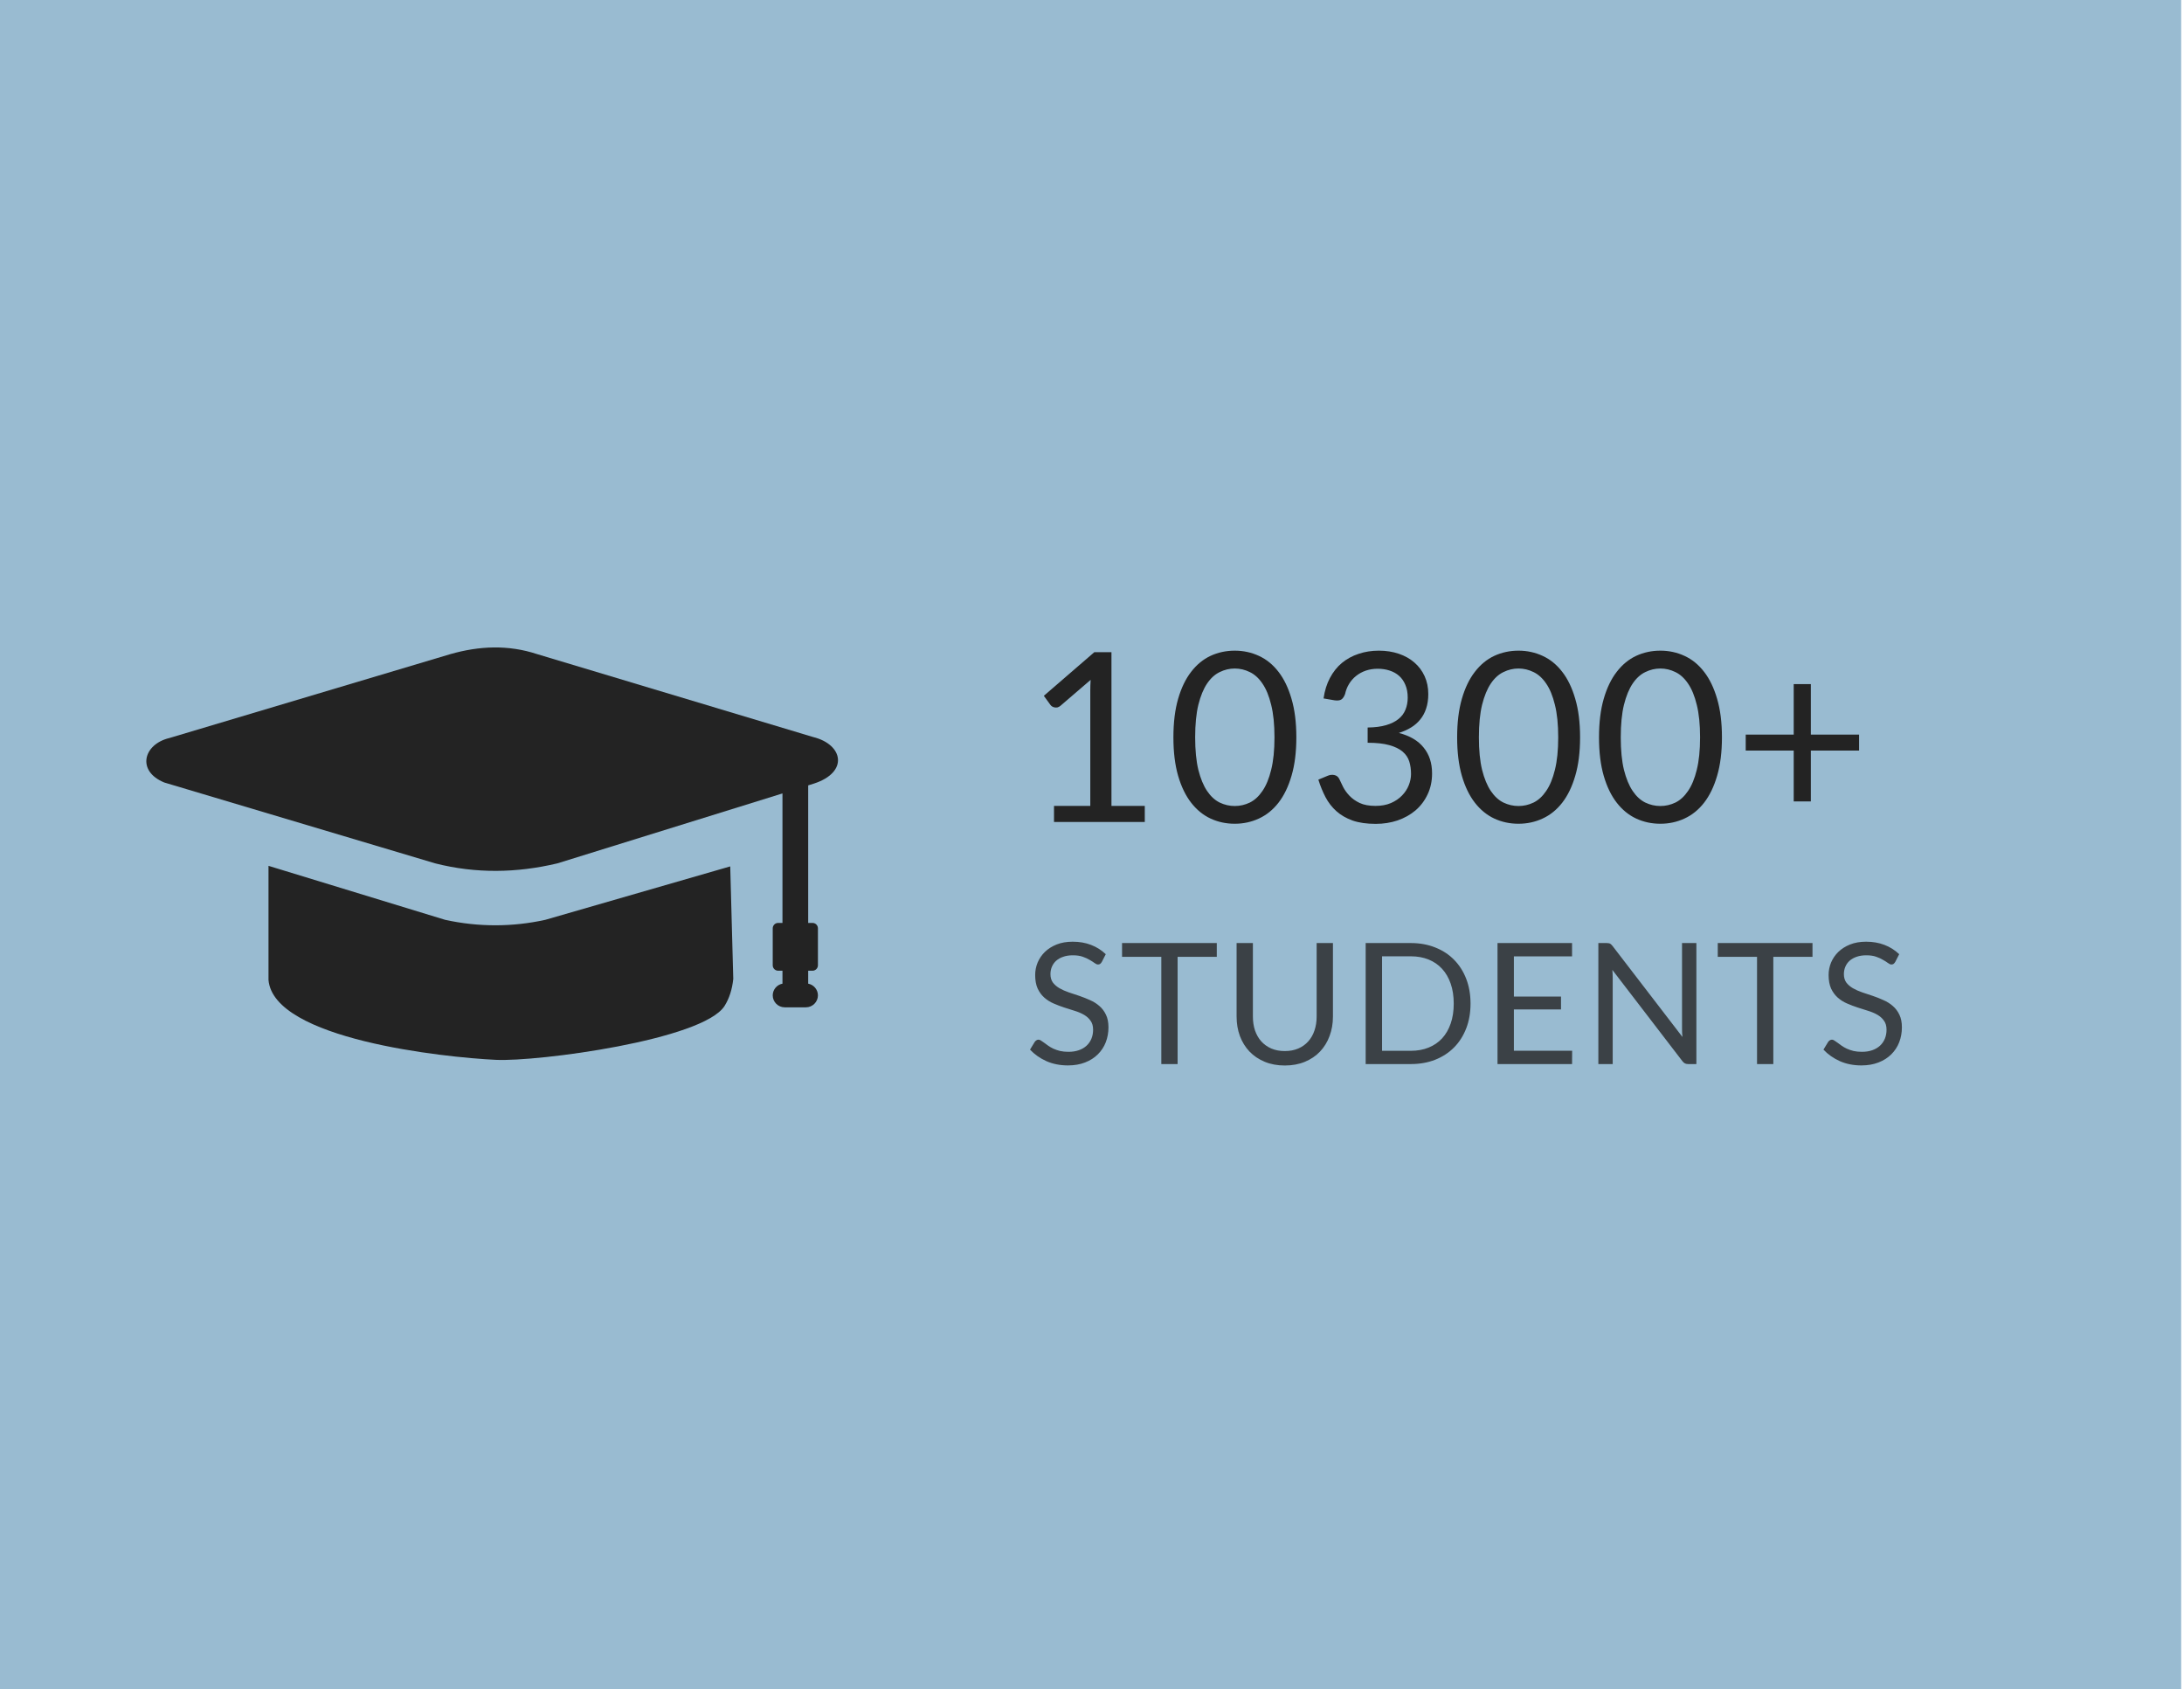 <svg width="388" height="300" viewBox="0 0 388 300" fill="none" xmlns="http://www.w3.org/2000/svg">
<rect width="387.5" height="300" fill="#99BBD1"/>
<path d="M203.378 143.144V146H187.25V143.144H193.697V122.627C193.697 122.011 193.718 121.388 193.76 120.758L188.405 125.357C188.223 125.511 188.041 125.609 187.859 125.651C187.677 125.679 187.509 125.679 187.355 125.651C187.201 125.623 187.054 125.567 186.914 125.483C186.788 125.399 186.69 125.308 186.62 125.21L185.444 123.593L194.411 115.844H197.456V143.144H203.378ZM230.303 130.964C230.303 133.596 230.016 135.878 229.442 137.81C228.882 139.728 228.112 141.317 227.132 142.577C226.152 143.837 224.99 144.775 223.646 145.391C222.316 146.007 220.888 146.315 219.362 146.315C217.822 146.315 216.387 146.007 215.057 145.391C213.741 144.775 212.593 143.837 211.613 142.577C210.633 141.317 209.863 139.728 209.303 137.81C208.743 135.878 208.463 133.596 208.463 130.964C208.463 128.332 208.743 126.05 209.303 124.118C209.863 122.186 210.633 120.59 211.613 119.33C212.593 118.056 213.741 117.111 215.057 116.495C216.387 115.879 217.822 115.571 219.362 115.571C220.888 115.571 222.316 115.879 223.646 116.495C224.99 117.111 226.152 118.056 227.132 119.33C228.112 120.59 228.882 122.186 229.442 124.118C230.016 126.05 230.303 128.332 230.303 130.964ZM226.418 130.964C226.418 128.668 226.222 126.743 225.83 125.189C225.452 123.621 224.934 122.361 224.276 121.409C223.632 120.457 222.883 119.778 222.029 119.372C221.175 118.952 220.286 118.742 219.362 118.742C218.438 118.742 217.549 118.952 216.695 119.372C215.841 119.778 215.092 120.457 214.448 121.409C213.804 122.361 213.286 123.621 212.894 125.189C212.516 126.743 212.327 128.668 212.327 130.964C212.327 133.26 212.516 135.185 212.894 136.739C213.286 138.293 213.804 139.546 214.448 140.498C215.092 141.45 215.841 142.136 216.695 142.556C217.549 142.962 218.438 143.165 219.362 143.165C220.286 143.165 221.175 142.962 222.029 142.556C222.883 142.136 223.632 141.45 224.276 140.498C224.934 139.546 225.452 138.293 225.83 136.739C226.222 135.185 226.418 133.26 226.418 130.964ZM235.137 124.055C235.333 122.683 235.711 121.472 236.271 120.422C236.831 119.358 237.538 118.469 238.392 117.755C239.26 117.041 240.247 116.502 241.353 116.138C242.473 115.76 243.677 115.571 244.965 115.571C246.239 115.571 247.415 115.753 248.493 116.117C249.571 116.481 250.495 116.999 251.265 117.671C252.049 118.343 252.658 119.155 253.092 120.107C253.526 121.059 253.743 122.116 253.743 123.278C253.743 124.23 253.617 125.084 253.365 125.84C253.127 126.582 252.777 127.233 252.315 127.793C251.867 128.353 251.321 128.829 250.677 129.221C250.033 129.613 249.312 129.935 248.514 130.187C250.474 130.691 251.944 131.559 252.924 132.791C253.918 134.009 254.415 135.535 254.415 137.369C254.415 138.755 254.149 140.001 253.617 141.107C253.099 142.213 252.385 143.158 251.475 143.942C250.565 144.712 249.501 145.307 248.283 145.727C247.079 146.133 245.784 146.336 244.398 146.336C242.802 146.336 241.437 146.14 240.303 145.748C239.169 145.342 238.21 144.789 237.426 144.089C236.642 143.389 235.998 142.563 235.494 141.611C234.99 140.645 234.563 139.602 234.213 138.482L235.83 137.81C236.25 137.628 236.656 137.579 237.048 137.663C237.454 137.747 237.748 137.978 237.93 138.356C238.112 138.748 238.336 139.217 238.602 139.763C238.882 140.309 239.26 140.834 239.736 141.338C240.212 141.842 240.814 142.269 241.542 142.619C242.284 142.969 243.222 143.144 244.356 143.144C245.406 143.144 246.323 142.976 247.107 142.64C247.905 142.29 248.563 141.842 249.081 141.296C249.613 140.75 250.012 140.141 250.278 139.469C250.544 138.797 250.677 138.132 250.677 137.474C250.677 136.662 250.572 135.92 250.362 135.248C250.152 134.576 249.76 133.995 249.186 133.505C248.612 133.015 247.821 132.63 246.813 132.35C245.819 132.07 244.538 131.93 242.97 131.93V129.221C244.258 129.207 245.35 129.067 246.246 128.801C247.156 128.535 247.891 128.171 248.451 127.709C249.025 127.247 249.438 126.694 249.69 126.05C249.956 125.406 250.089 124.692 250.089 123.908C250.089 123.04 249.949 122.284 249.669 121.64C249.403 120.996 249.032 120.464 248.556 120.044C248.08 119.624 247.513 119.309 246.855 119.099C246.211 118.889 245.511 118.784 244.755 118.784C243.999 118.784 243.292 118.896 242.634 119.12C241.99 119.344 241.416 119.659 240.912 120.065C240.422 120.457 240.009 120.926 239.673 121.472C239.337 122.018 239.099 122.62 238.959 123.278C238.777 123.768 238.546 124.097 238.266 124.265C238 124.419 237.608 124.461 237.09 124.391L235.137 124.055ZM280.71 130.964C280.71 133.596 280.423 135.878 279.849 137.81C279.289 139.728 278.519 141.317 277.539 142.577C276.559 143.837 275.397 144.775 274.053 145.391C272.723 146.007 271.295 146.315 269.769 146.315C268.229 146.315 266.794 146.007 265.464 145.391C264.148 144.775 263 143.837 262.02 142.577C261.04 141.317 260.27 139.728 259.71 137.81C259.15 135.878 258.87 133.596 258.87 130.964C258.87 128.332 259.15 126.05 259.71 124.118C260.27 122.186 261.04 120.59 262.02 119.33C263 118.056 264.148 117.111 265.464 116.495C266.794 115.879 268.229 115.571 269.769 115.571C271.295 115.571 272.723 115.879 274.053 116.495C275.397 117.111 276.559 118.056 277.539 119.33C278.519 120.59 279.289 122.186 279.849 124.118C280.423 126.05 280.71 128.332 280.71 130.964ZM276.825 130.964C276.825 128.668 276.629 126.743 276.237 125.189C275.859 123.621 275.341 122.361 274.683 121.409C274.039 120.457 273.29 119.778 272.436 119.372C271.582 118.952 270.693 118.742 269.769 118.742C268.845 118.742 267.956 118.952 267.102 119.372C266.248 119.778 265.499 120.457 264.855 121.409C264.211 122.361 263.693 123.621 263.301 125.189C262.923 126.743 262.734 128.668 262.734 130.964C262.734 133.26 262.923 135.185 263.301 136.739C263.693 138.293 264.211 139.546 264.855 140.498C265.499 141.45 266.248 142.136 267.102 142.556C267.956 142.962 268.845 143.165 269.769 143.165C270.693 143.165 271.582 142.962 272.436 142.556C273.29 142.136 274.039 141.45 274.683 140.498C275.341 139.546 275.859 138.293 276.237 136.739C276.629 135.185 276.825 133.26 276.825 130.964ZM305.913 130.964C305.913 133.596 305.626 135.878 305.052 137.81C304.492 139.728 303.722 141.317 302.742 142.577C301.762 143.837 300.6 144.775 299.256 145.391C297.926 146.007 296.498 146.315 294.972 146.315C293.432 146.315 291.997 146.007 290.667 145.391C289.351 144.775 288.203 143.837 287.223 142.577C286.243 141.317 285.473 139.728 284.913 137.81C284.353 135.878 284.073 133.596 284.073 130.964C284.073 128.332 284.353 126.05 284.913 124.118C285.473 122.186 286.243 120.59 287.223 119.33C288.203 118.056 289.351 117.111 290.667 116.495C291.997 115.879 293.432 115.571 294.972 115.571C296.498 115.571 297.926 115.879 299.256 116.495C300.6 117.111 301.762 118.056 302.742 119.33C303.722 120.59 304.492 122.186 305.052 124.118C305.626 126.05 305.913 128.332 305.913 130.964ZM302.028 130.964C302.028 128.668 301.832 126.743 301.44 125.189C301.062 123.621 300.544 122.361 299.886 121.409C299.242 120.457 298.493 119.778 297.639 119.372C296.785 118.952 295.896 118.742 294.972 118.742C294.048 118.742 293.159 118.952 292.305 119.372C291.451 119.778 290.702 120.457 290.058 121.409C289.414 122.361 288.896 123.621 288.504 125.189C288.126 126.743 287.937 128.668 287.937 130.964C287.937 133.26 288.126 135.185 288.504 136.739C288.896 138.293 289.414 139.546 290.058 140.498C290.702 141.45 291.451 142.136 292.305 142.556C293.159 142.962 294.048 143.165 294.972 143.165C295.896 143.165 296.785 142.962 297.639 142.556C298.493 142.136 299.242 141.45 299.886 140.498C300.544 139.546 301.062 138.293 301.44 136.739C301.832 135.185 302.028 133.26 302.028 130.964ZM330.276 133.316H321.708V142.346H318.663V133.316H310.137V130.481H318.663V121.514H321.708V130.481H330.276V133.316Z" fill="#232323"/>
<path d="M195.74 170.865C195.65 171.015 195.55 171.13 195.44 171.21C195.34 171.28 195.215 171.315 195.065 171.315C194.895 171.315 194.695 171.23 194.465 171.06C194.235 170.89 193.945 170.705 193.595 170.505C193.255 170.295 192.84 170.105 192.35 169.935C191.87 169.765 191.285 169.68 190.595 169.68C189.945 169.68 189.37 169.77 188.87 169.95C188.38 170.12 187.965 170.355 187.625 170.655C187.295 170.955 187.045 171.31 186.875 171.72C186.705 172.12 186.62 172.555 186.62 173.025C186.62 173.625 186.765 174.125 187.055 174.525C187.355 174.915 187.745 175.25 188.225 175.53C188.715 175.81 189.265 176.055 189.875 176.265C190.495 176.465 191.125 176.675 191.765 176.895C192.415 177.115 193.045 177.365 193.655 177.645C194.275 177.915 194.825 178.26 195.305 178.68C195.795 179.1 196.185 179.615 196.475 180.225C196.775 180.835 196.925 181.585 196.925 182.475C196.925 183.415 196.765 184.3 196.445 185.13C196.125 185.95 195.655 186.665 195.035 187.275C194.425 187.885 193.67 188.365 192.77 188.715C191.88 189.065 190.865 189.24 189.725 189.24C188.325 189.24 187.055 188.99 185.915 188.49C184.775 187.98 183.8 187.295 182.99 186.435L183.83 185.055C183.91 184.945 184.005 184.855 184.115 184.785C184.235 184.705 184.365 184.665 184.505 184.665C184.635 184.665 184.78 184.72 184.94 184.83C185.11 184.93 185.3 185.06 185.51 185.22C185.72 185.38 185.96 185.555 186.23 185.745C186.5 185.935 186.805 186.11 187.145 186.27C187.495 186.43 187.89 186.565 188.33 186.675C188.77 186.775 189.265 186.825 189.815 186.825C190.505 186.825 191.12 186.73 191.66 186.54C192.2 186.35 192.655 186.085 193.025 185.745C193.405 185.395 193.695 184.98 193.895 184.5C194.095 184.02 194.195 183.485 194.195 182.895C194.195 182.245 194.045 181.715 193.745 181.305C193.455 180.885 193.07 180.535 192.59 180.255C192.11 179.975 191.56 179.74 190.94 179.55C190.32 179.35 189.69 179.15 189.05 178.95C188.41 178.74 187.78 178.5 187.16 178.23C186.54 177.96 185.99 177.61 185.51 177.18C185.03 176.75 184.64 176.215 184.34 175.575C184.05 174.925 183.905 174.125 183.905 173.175C183.905 172.415 184.05 171.68 184.34 170.97C184.64 170.26 185.07 169.63 185.63 169.08C186.2 168.53 186.895 168.09 187.715 167.76C188.545 167.43 189.495 167.265 190.565 167.265C191.765 167.265 192.855 167.455 193.835 167.835C194.825 168.215 195.695 168.765 196.445 169.485L195.74 170.865ZM216.169 169.95H209.209V189H206.314V169.95H199.339V167.505H216.169V169.95ZM228.254 186.69C229.144 186.69 229.939 186.54 230.639 186.24C231.339 185.94 231.929 185.52 232.409 184.98C232.899 184.44 233.269 183.795 233.519 183.045C233.779 182.295 233.909 181.47 233.909 180.57V167.505H236.804V180.57C236.804 181.81 236.604 182.96 236.204 184.02C235.814 185.08 235.249 186 234.509 186.78C233.779 187.55 232.884 188.155 231.824 188.595C230.764 189.035 229.574 189.255 228.254 189.255C226.934 189.255 225.744 189.035 224.684 188.595C223.624 188.155 222.724 187.55 221.984 186.78C221.244 186 220.674 185.08 220.274 184.02C219.884 182.96 219.689 181.81 219.689 180.57V167.505H222.584V180.555C222.584 181.455 222.709 182.28 222.959 183.03C223.219 183.78 223.589 184.425 224.069 184.965C224.559 185.505 225.154 185.93 225.854 186.24C226.564 186.54 227.364 186.69 228.254 186.69ZM261.249 178.26C261.249 179.87 260.994 181.335 260.484 182.655C259.974 183.975 259.254 185.105 258.324 186.045C257.394 186.985 256.274 187.715 254.964 188.235C253.664 188.745 252.224 189 250.644 189H242.619V167.505H250.644C252.224 167.505 253.664 167.765 254.964 168.285C256.274 168.795 257.394 169.525 258.324 170.475C259.254 171.415 259.974 172.545 260.484 173.865C260.994 175.185 261.249 176.65 261.249 178.26ZM258.264 178.26C258.264 176.94 258.084 175.76 257.724 174.72C257.364 173.68 256.854 172.8 256.194 172.08C255.534 171.36 254.734 170.81 253.794 170.43C252.854 170.05 251.804 169.86 250.644 169.86H245.529V186.645H250.644C251.804 186.645 252.854 186.455 253.794 186.075C254.734 185.695 255.534 185.15 256.194 184.44C256.854 183.72 257.364 182.84 257.724 181.8C258.084 180.76 258.264 179.58 258.264 178.26ZM279.301 186.63L279.286 189H266.041V167.505H279.286V169.875H268.951V177.015H277.321V179.295H268.951V186.63H279.301ZM301.371 167.505V189H299.916C299.686 189 299.491 188.96 299.331 188.88C299.181 188.8 299.031 188.665 298.881 188.475L286.446 172.275C286.466 172.525 286.481 172.77 286.491 173.01C286.501 173.25 286.506 173.475 286.506 173.685V189H283.956V167.505H285.456C285.586 167.505 285.696 167.515 285.786 167.535C285.876 167.545 285.956 167.57 286.026 167.61C286.096 167.64 286.166 167.69 286.236 167.76C286.306 167.82 286.381 167.9 286.461 168L298.896 184.185C298.876 183.925 298.856 183.675 298.836 183.435C298.826 183.185 298.821 182.95 298.821 182.73V167.505H301.371ZM322.001 169.95H315.041V189H312.146V169.95H305.171V167.505H322.001V169.95ZM336.698 170.865C336.608 171.015 336.508 171.13 336.398 171.21C336.298 171.28 336.173 171.315 336.023 171.315C335.853 171.315 335.653 171.23 335.423 171.06C335.193 170.89 334.903 170.705 334.553 170.505C334.213 170.295 333.798 170.105 333.308 169.935C332.828 169.765 332.243 169.68 331.553 169.68C330.903 169.68 330.328 169.77 329.828 169.95C329.338 170.12 328.923 170.355 328.583 170.655C328.253 170.955 328.003 171.31 327.833 171.72C327.663 172.12 327.578 172.555 327.578 173.025C327.578 173.625 327.723 174.125 328.013 174.525C328.313 174.915 328.703 175.25 329.183 175.53C329.673 175.81 330.223 176.055 330.833 176.265C331.453 176.465 332.083 176.675 332.723 176.895C333.373 177.115 334.003 177.365 334.613 177.645C335.233 177.915 335.783 178.26 336.263 178.68C336.753 179.1 337.143 179.615 337.433 180.225C337.733 180.835 337.883 181.585 337.883 182.475C337.883 183.415 337.723 184.3 337.403 185.13C337.083 185.95 336.613 186.665 335.993 187.275C335.383 187.885 334.628 188.365 333.728 188.715C332.838 189.065 331.823 189.24 330.683 189.24C329.283 189.24 328.013 188.99 326.873 188.49C325.733 187.98 324.758 187.295 323.948 186.435L324.788 185.055C324.868 184.945 324.963 184.855 325.073 184.785C325.193 184.705 325.323 184.665 325.463 184.665C325.593 184.665 325.738 184.72 325.898 184.83C326.068 184.93 326.258 185.06 326.468 185.22C326.678 185.38 326.918 185.555 327.188 185.745C327.458 185.935 327.763 186.11 328.103 186.27C328.453 186.43 328.848 186.565 329.288 186.675C329.728 186.775 330.223 186.825 330.773 186.825C331.463 186.825 332.078 186.73 332.618 186.54C333.158 186.35 333.613 186.085 333.983 185.745C334.363 185.395 334.653 184.98 334.853 184.5C335.053 184.02 335.153 183.485 335.153 182.895C335.153 182.245 335.003 181.715 334.703 181.305C334.413 180.885 334.028 180.535 333.548 180.255C333.068 179.975 332.518 179.74 331.898 179.55C331.278 179.35 330.648 179.15 330.008 178.95C329.368 178.74 328.738 178.5 328.118 178.23C327.498 177.96 326.948 177.61 326.468 177.18C325.988 176.75 325.598 176.215 325.298 175.575C325.008 174.925 324.863 174.125 324.863 173.175C324.863 172.415 325.008 171.68 325.298 170.97C325.598 170.26 326.028 169.63 326.588 169.08C327.158 168.53 327.853 168.09 328.673 167.76C329.503 167.43 330.453 167.265 331.523 167.265C332.723 167.265 333.813 167.455 334.793 167.835C335.783 168.215 336.653 168.765 337.403 169.485L336.698 170.865Z" fill="#232323" fill-opacity="0.8"/>
<g clip-path="url(#clip0_4_1037)">
<path fill-rule="evenodd" clip-rule="evenodd" d="M130.27 173.88L129.73 153.89L96.88 163.38C93.92 164.03 91 164.34 88.14 164.35C85.07 164.36 82.05 164.03 79.08 163.38L47.7 153.79V174.06C48.6 184.59 78.81 187.81 88.08 188.25C95.51 188.61 124.86 184.73 128.72 178.68C129.55 177.36 130.07 175.76 130.27 173.88ZM143.58 139.5V163.93H144.35C144.88 163.93 145.31 164.36 145.31 164.89V171.46C145.31 171.98 144.88 172.42 144.35 172.42H143.58V174.72C144.56 174.9 145.31 175.77 145.31 176.8C145.31 177.96 144.35 178.92 143.19 178.92H139.4C138.24 178.92 137.28 177.97 137.28 176.8C137.28 175.77 138.03 174.9 139.01 174.72V172.42H138.24C137.72 172.42 137.28 171.99 137.28 171.46V164.89C137.28 164.36 137.71 163.93 138.24 163.93H139.01V140.93L99.03 153.35C91.79 155.07 84.55 155.19 77.31 153.35L33.18 140.18L29.19 138.99C24.22 136.96 25.46 132.19 30.09 131.09L80 116.19C85.15 114.72 90.29 114.49 95.44 116.19L144.45 130.91C149.78 132.21 150.83 137.14 144.63 139.17L143.58 139.5Z" fill="#232323"/>
</g>
<defs>
<clipPath id="clip0_4_1037">
<rect width="122.88" height="73.27" fill="white" transform="translate(26 115)"/>
</clipPath>
</defs>
</svg>
